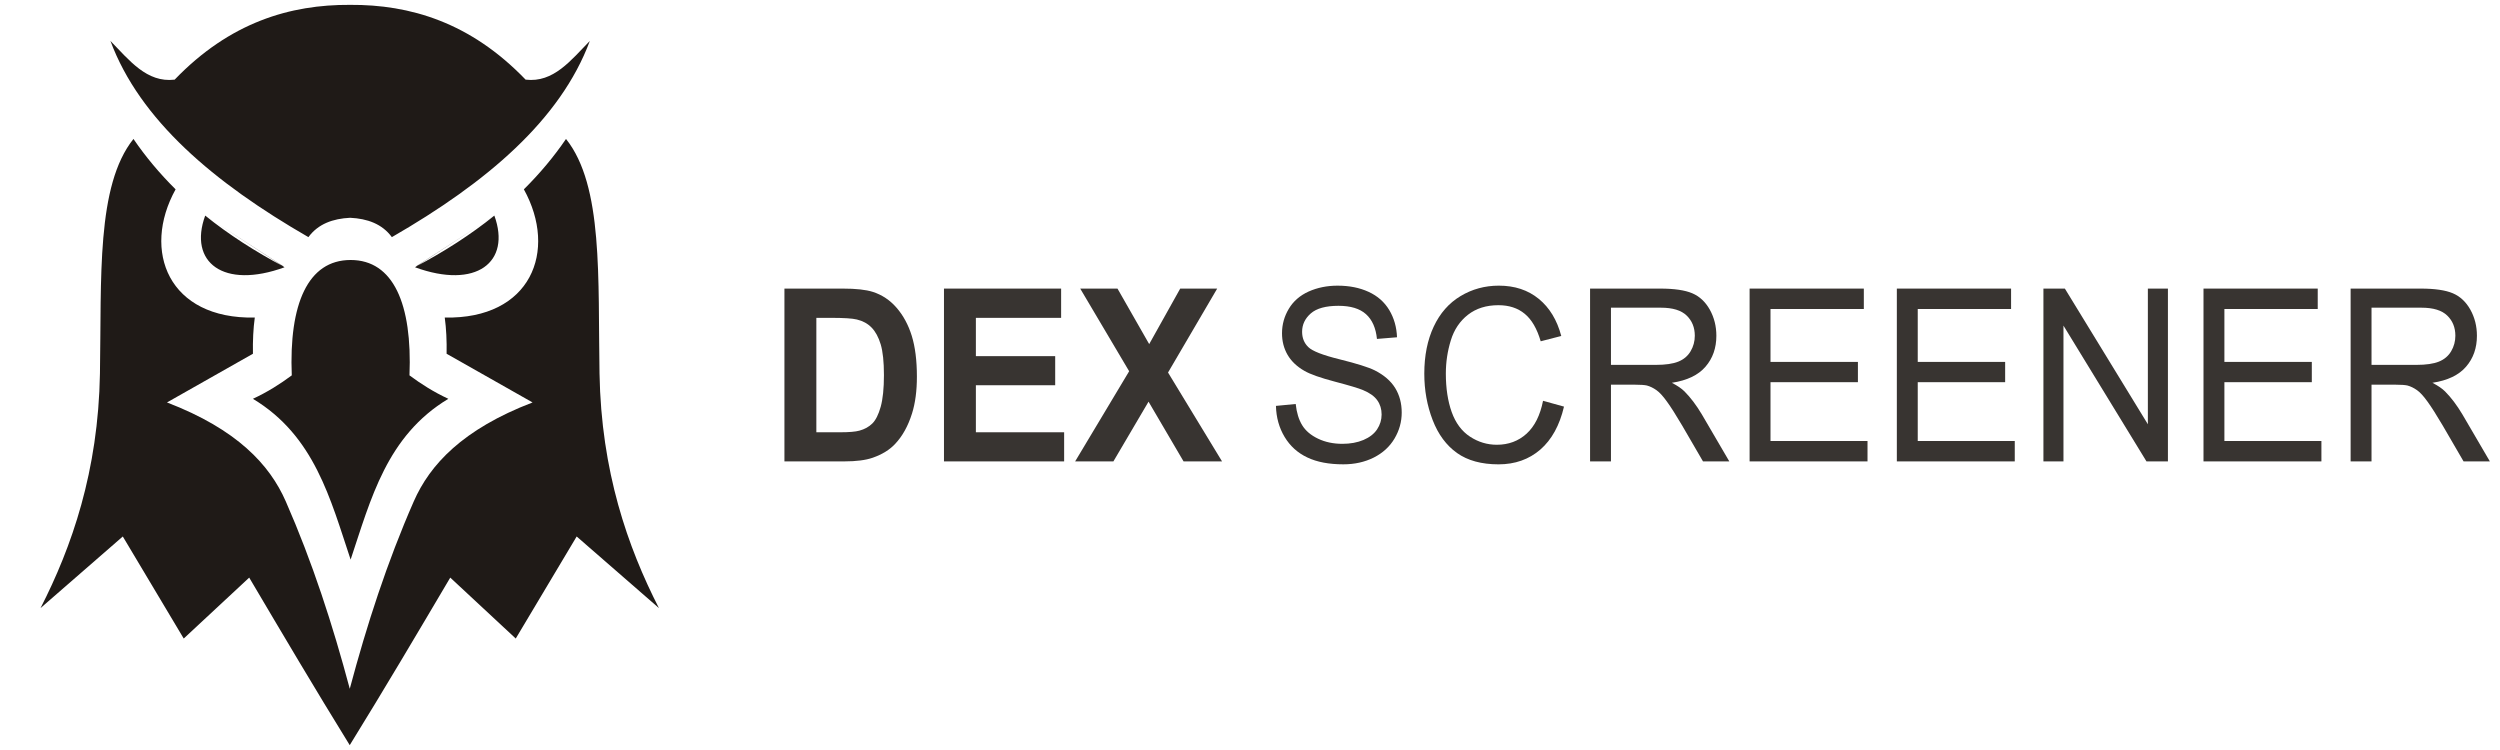 <?xml version="1.0" encoding="UTF-8"?>
<!DOCTYPE svg PUBLIC "-//W3C//DTD SVG 1.1//EN" "http://www.w3.org/Graphics/SVG/1.1/DTD/svg11.dtd">
<!-- Creator: CorelDRAW -->
<svg xmlns="http://www.w3.org/2000/svg" xml:space="preserve" width="220px" height="66px" style="shape-rendering:geometricPrecision; text-rendering:geometricPrecision; image-rendering:optimizeQuality; fill-rule:evenodd; clip-rule:evenodd"
viewBox="0 0 220 66">
 <defs>
  <style type="text/css">
   <![CDATA[
    .fil0 {fill:#1F1A17}
    .fil1 {fill:#383431;fill-rule:nonzero}
   ]]>
  </style>
 </defs>
 <g id="Layer_x0020_1">

  <path class="fil0" d="M39.138 27.945c0.132,0.962 0.185,2.037 0.163,3.185 2.413,1.385 5.152,2.9 7.564,4.285 -6.166,2.368 -9.036,5.477 -10.455,8.712 -2.342,5.338 -4.131,10.865 -5.63,16.486 -1.499,-5.621 -3.288,-11.148 -5.63,-16.486 -1.419,-3.235 -4.289,-6.344 -10.455,-8.712 2.413,-1.385 5.152,-2.9 7.564,-4.285 -0.021,-1.148 0.031,-2.223 0.163,-3.185 -7.589,0.159 -9.971,-5.857 -6.969,-11.284 -1.408,-1.396 -2.644,-2.872 -3.708,-4.434 -3.287,4.116 -2.803,12.206 -2.949,20.642 -0.148,8.609 -2.48,15.269 -5.227,20.641 2.413,-2.1 4.825,-4.2 7.238,-6.3 1.787,2.994 3.574,5.987 5.361,8.98 1.921,-1.787 3.842,-3.574 5.763,-5.361 2.904,4.915 5.808,9.829 8.846,14.744 3.038,-4.915 5.942,-9.829 8.846,-14.744 1.921,1.787 3.842,3.574 5.763,5.361 1.787,-2.993 3.574,-5.987 5.361,-8.98 2.413,2.1 4.825,4.2 7.238,6.3 -2.748,-5.372 -5.079,-12.032 -5.227,-20.641 -0.145,-8.436 0.338,-16.526 -2.949,-20.642 -1.064,1.562 -2.3,3.038 -3.708,4.434 3.002,5.426 0.621,11.443 -6.969,11.284zm-21.061 -8.956c2.037,1.637 4.351,3.137 6.94,4.498m18.467 -4.498c-2.037,1.637 -4.351,3.137 -6.94,4.498m-18.487 -4.514c-1.494,4.102 1.594,6.512 6.98,4.549m18.466 -4.549c1.494,4.102 -1.594,6.512 -6.98,4.549m-5.71 -4.357c-1.514,0.073 -2.819,0.538 -3.673,1.703 -8.345,-4.811 -14.834,-10.313 -17.422,-17.266 1.66,1.695 3.197,3.7 5.652,3.407 4.863,-5.056 10.186,-6.614 15.442,-6.581 5.256,-0.032 10.579,1.525 15.442,6.581 2.456,0.293 3.992,-1.712 5.652,-3.407 -2.587,6.953 -9.076,12.456 -17.422,17.266 -0.854,-1.165 -2.159,-1.63 -3.673,-1.703zm0.042 3.715c-3.763,0 -5.432,3.873 -5.179,10.153 -1.013,0.751 -2.118,1.457 -3.42,2.063 5.422,3.26 6.817,8.816 8.599,14.15 1.782,-5.333 3.177,-10.89 8.599,-14.15 -1.303,-0.606 -2.407,-1.312 -3.42,-2.063 0.253,-6.28 -1.416,-10.153 -5.178,-10.153z"/>
  <path class="fil1" d="M69.032 25.396l5.132 0c1.156,0 2.036,0.096 2.645,0.29 0.816,0.262 1.515,0.729 2.095,1.402 0.582,0.669 1.026,1.491 1.33,2.461 0.301,0.974 0.453,2.171 0.453,3.597 0,1.25 -0.143,2.33 -0.428,3.236 -0.346,1.105 -0.842,2 -1.489,2.684 -0.486,0.521 -1.143,0.924 -1.972,1.214 -0.618,0.216 -1.447,0.322 -2.487,0.322l-5.281 0 0 -15.207zm2.807 2.574l0 10.07 2.095 0c0.783,0 1.35,-0.046 1.7,-0.145 0.453,-0.124 0.832,-0.333 1.133,-0.63 0.301,-0.298 0.544,-0.79 0.735,-1.469 0.188,-0.68 0.285,-1.611 0.285,-2.787 0,-1.175 -0.097,-2.075 -0.285,-2.705 -0.191,-0.63 -0.457,-1.123 -0.797,-1.473 -0.343,-0.354 -0.777,-0.591 -1.301,-0.715 -0.392,-0.099 -1.159,-0.145 -2.305,-0.145l-1.26 0z"/>
  <polygon class="fil1" points="83.07,40.603 83.07,25.396 93.379,25.396 93.379,27.971 85.877,27.971 85.877,31.341 92.857,31.341 92.857,33.901 85.877,33.901 85.877,38.04 93.644,38.04 93.644,40.603 "/>
  <polygon class="fil1" points="94.612,40.603 99.365,32.669 95.059,25.396 98.339,25.396 101.129,30.282 103.859,25.396 107.113,25.396 102.787,32.782 107.54,40.603 104.153,40.603 101.071,35.346 97.979,40.603 "/>
  <path class="fil1" d="M112.287 35.718l1.735 -0.167c0.081,0.761 0.272,1.385 0.573,1.873 0.301,0.489 0.767,0.882 1.399,1.183 0.631,0.301 1.344,0.45 2.134,0.45 0.703,0 1.321,-0.113 1.858,-0.34 0.537,-0.23 0.939,-0.542 1.201,-0.938 0.262,-0.4 0.395,-0.832 0.395,-1.303 0,-0.478 -0.126,-0.892 -0.382,-1.25 -0.252,-0.357 -0.67,-0.655 -1.25,-0.896 -0.375,-0.16 -1.198,-0.407 -2.477,-0.744 -1.276,-0.336 -2.172,-0.651 -2.684,-0.949 -0.664,-0.379 -1.159,-0.853 -1.486,-1.416 -0.324,-0.563 -0.486,-1.193 -0.486,-1.894 0,-0.765 0.197,-1.483 0.596,-2.149 0.398,-0.669 0.981,-1.175 1.745,-1.522 0.768,-0.343 1.616,-0.517 2.551,-0.517 1.033,0 1.939,0.181 2.729,0.545 0.787,0.361 1.393,0.896 1.816,1.6 0.421,0.705 0.651,1.505 0.683,2.397l-1.765 0.145c-0.097,-0.96 -0.418,-1.689 -0.965,-2.178 -0.547,-0.492 -1.353,-0.736 -2.422,-0.736 -1.114,0 -1.923,0.223 -2.435,0.669 -0.508,0.446 -0.764,0.984 -0.764,1.611 0,0.549 0.181,0.999 0.541,1.349 0.356,0.354 1.279,0.715 2.775,1.083 1.496,0.372 2.522,0.694 3.079,0.97 0.81,0.411 1.409,0.928 1.794,1.551 0.385,0.627 0.576,1.349 0.576,2.163 0,0.811 -0.211,1.572 -0.635,2.287 -0.424,0.715 -1.033,1.271 -1.826,1.671 -0.793,0.397 -1.687,0.595 -2.678,0.595 -1.259,0 -2.315,-0.198 -3.163,-0.602 -0.852,-0.4 -1.519,-1.002 -2.004,-1.809 -0.483,-0.804 -0.738,-1.717 -0.761,-2.733z"/>
  <path class="fil1" d="M135.789 35.271l1.842 0.51c-0.385,1.65 -1.081,2.911 -2.082,3.782 -1.004,0.867 -2.228,1.299 -3.678,1.299 -1.499,0 -2.716,-0.333 -3.655,-0.999 -0.939,-0.669 -1.654,-1.636 -2.143,-2.9 -0.489,-1.268 -0.735,-2.627 -0.735,-4.079 0,-1.583 0.275,-2.964 0.829,-4.143 0.553,-1.179 1.34,-2.075 2.363,-2.687 1.02,-0.613 2.144,-0.917 3.37,-0.917 1.392,0 2.561,0.386 3.51,1.161 0.948,0.775 1.609,1.862 1.981,3.268l-1.81 0.467c-0.324,-1.108 -0.79,-1.912 -1.405,-2.418 -0.612,-0.507 -1.382,-0.758 -2.315,-0.758 -1.069,0 -1.959,0.28 -2.678,0.839 -0.719,0.563 -1.224,1.313 -1.512,2.259 -0.291,0.942 -0.437,1.915 -0.437,2.917 0,1.296 0.172,2.422 0.515,3.388 0.346,0.963 0.881,1.685 1.609,2.163 0.728,0.478 1.516,0.715 2.364,0.715 1.03,0 1.901,-0.326 2.616,-0.974 0.715,-0.651 1.198,-1.618 1.45,-2.896z"/>
  <path class="fil1" d="M139.926 40.603l0 -15.207 6.164 0c1.24,0 2.182,0.138 2.826,0.411 0.644,0.273 1.159,0.754 1.548,1.445 0.385,0.694 0.576,1.459 0.576,2.294 0,1.08 -0.317,1.986 -0.958,2.726 -0.638,0.74 -1.625,1.211 -2.959,1.413 0.489,0.255 0.858,0.506 1.11,0.758 0.537,0.538 1.046,1.214 1.528,2.022l2.419 4.139 -2.315 0 -1.839 -3.165c-0.537,-0.91 -0.981,-1.611 -1.33,-2.092 -0.346,-0.485 -0.657,-0.825 -0.932,-1.016 -0.276,-0.195 -0.554,-0.329 -0.839,-0.407 -0.21,-0.046 -0.551,-0.071 -1.026,-0.071l-2.134 0 0 6.752 -1.839 0zm1.839 -8.494l3.956 0c0.839,0 1.499,-0.096 1.972,-0.287 0.476,-0.191 0.835,-0.496 1.081,-0.914 0.246,-0.418 0.369,-0.871 0.369,-1.363 0,-0.719 -0.236,-1.31 -0.715,-1.774 -0.476,-0.464 -1.23,-0.694 -2.263,-0.694l-4.4 0 0 5.031z"/>
  <polygon class="fil1" points="153.965,40.603 153.965,25.396 164.017,25.396 164.017,27.192 155.804,27.192 155.804,31.848 163.496,31.848 163.496,33.632 155.804,33.632 155.804,38.808 164.341,38.808 164.341,40.603 "/>
  <polygon class="fil1" points="166.922,40.603 166.922,25.396 176.975,25.396 176.975,27.192 168.761,27.192 168.761,31.848 176.453,31.848 176.453,33.632 168.761,33.632 168.761,38.808 177.299,38.808 177.299,40.603 "/>
  <polygon class="fil1" points="179.821,40.603 179.821,25.396 181.708,25.396 189.012,37.335 189.012,25.396 190.777,25.396 190.777,40.603 188.89,40.603 181.585,28.654 181.585,40.603 "/>
  <polygon class="fil1" points="193.908,40.603 193.908,25.396 203.96,25.396 203.96,27.192 195.747,27.192 195.747,31.848 203.439,31.848 203.439,33.632 195.747,33.632 195.747,38.808 204.284,38.808 204.284,40.603 "/>
  <path class="fil1" d="M206.855 40.603l0 -15.207 6.164 0c1.24,0 2.182,0.138 2.826,0.411 0.644,0.273 1.159,0.754 1.548,1.445 0.385,0.694 0.576,1.459 0.576,2.294 0,1.08 -0.317,1.986 -0.958,2.726 -0.638,0.74 -1.625,1.211 -2.959,1.413 0.489,0.255 0.858,0.506 1.11,0.758 0.537,0.538 1.046,1.214 1.528,2.022l2.419 4.139 -2.315 0 -1.839 -3.165c-0.537,-0.91 -0.981,-1.611 -1.33,-2.092 -0.346,-0.485 -0.657,-0.825 -0.932,-1.016 -0.276,-0.195 -0.554,-0.329 -0.839,-0.407 -0.21,-0.046 -0.551,-0.071 -1.026,-0.071l-2.134 0 0 6.752 -1.839 0zm1.839 -8.494l3.956 0c0.839,0 1.499,-0.096 1.972,-0.287 0.476,-0.191 0.835,-0.496 1.081,-0.914 0.246,-0.418 0.369,-0.871 0.369,-1.363 0,-0.719 -0.236,-1.31 -0.715,-1.774 -0.476,-0.464 -1.23,-0.694 -2.263,-0.694l-4.4 0 0 5.031z"/>
 </g>
</svg>
